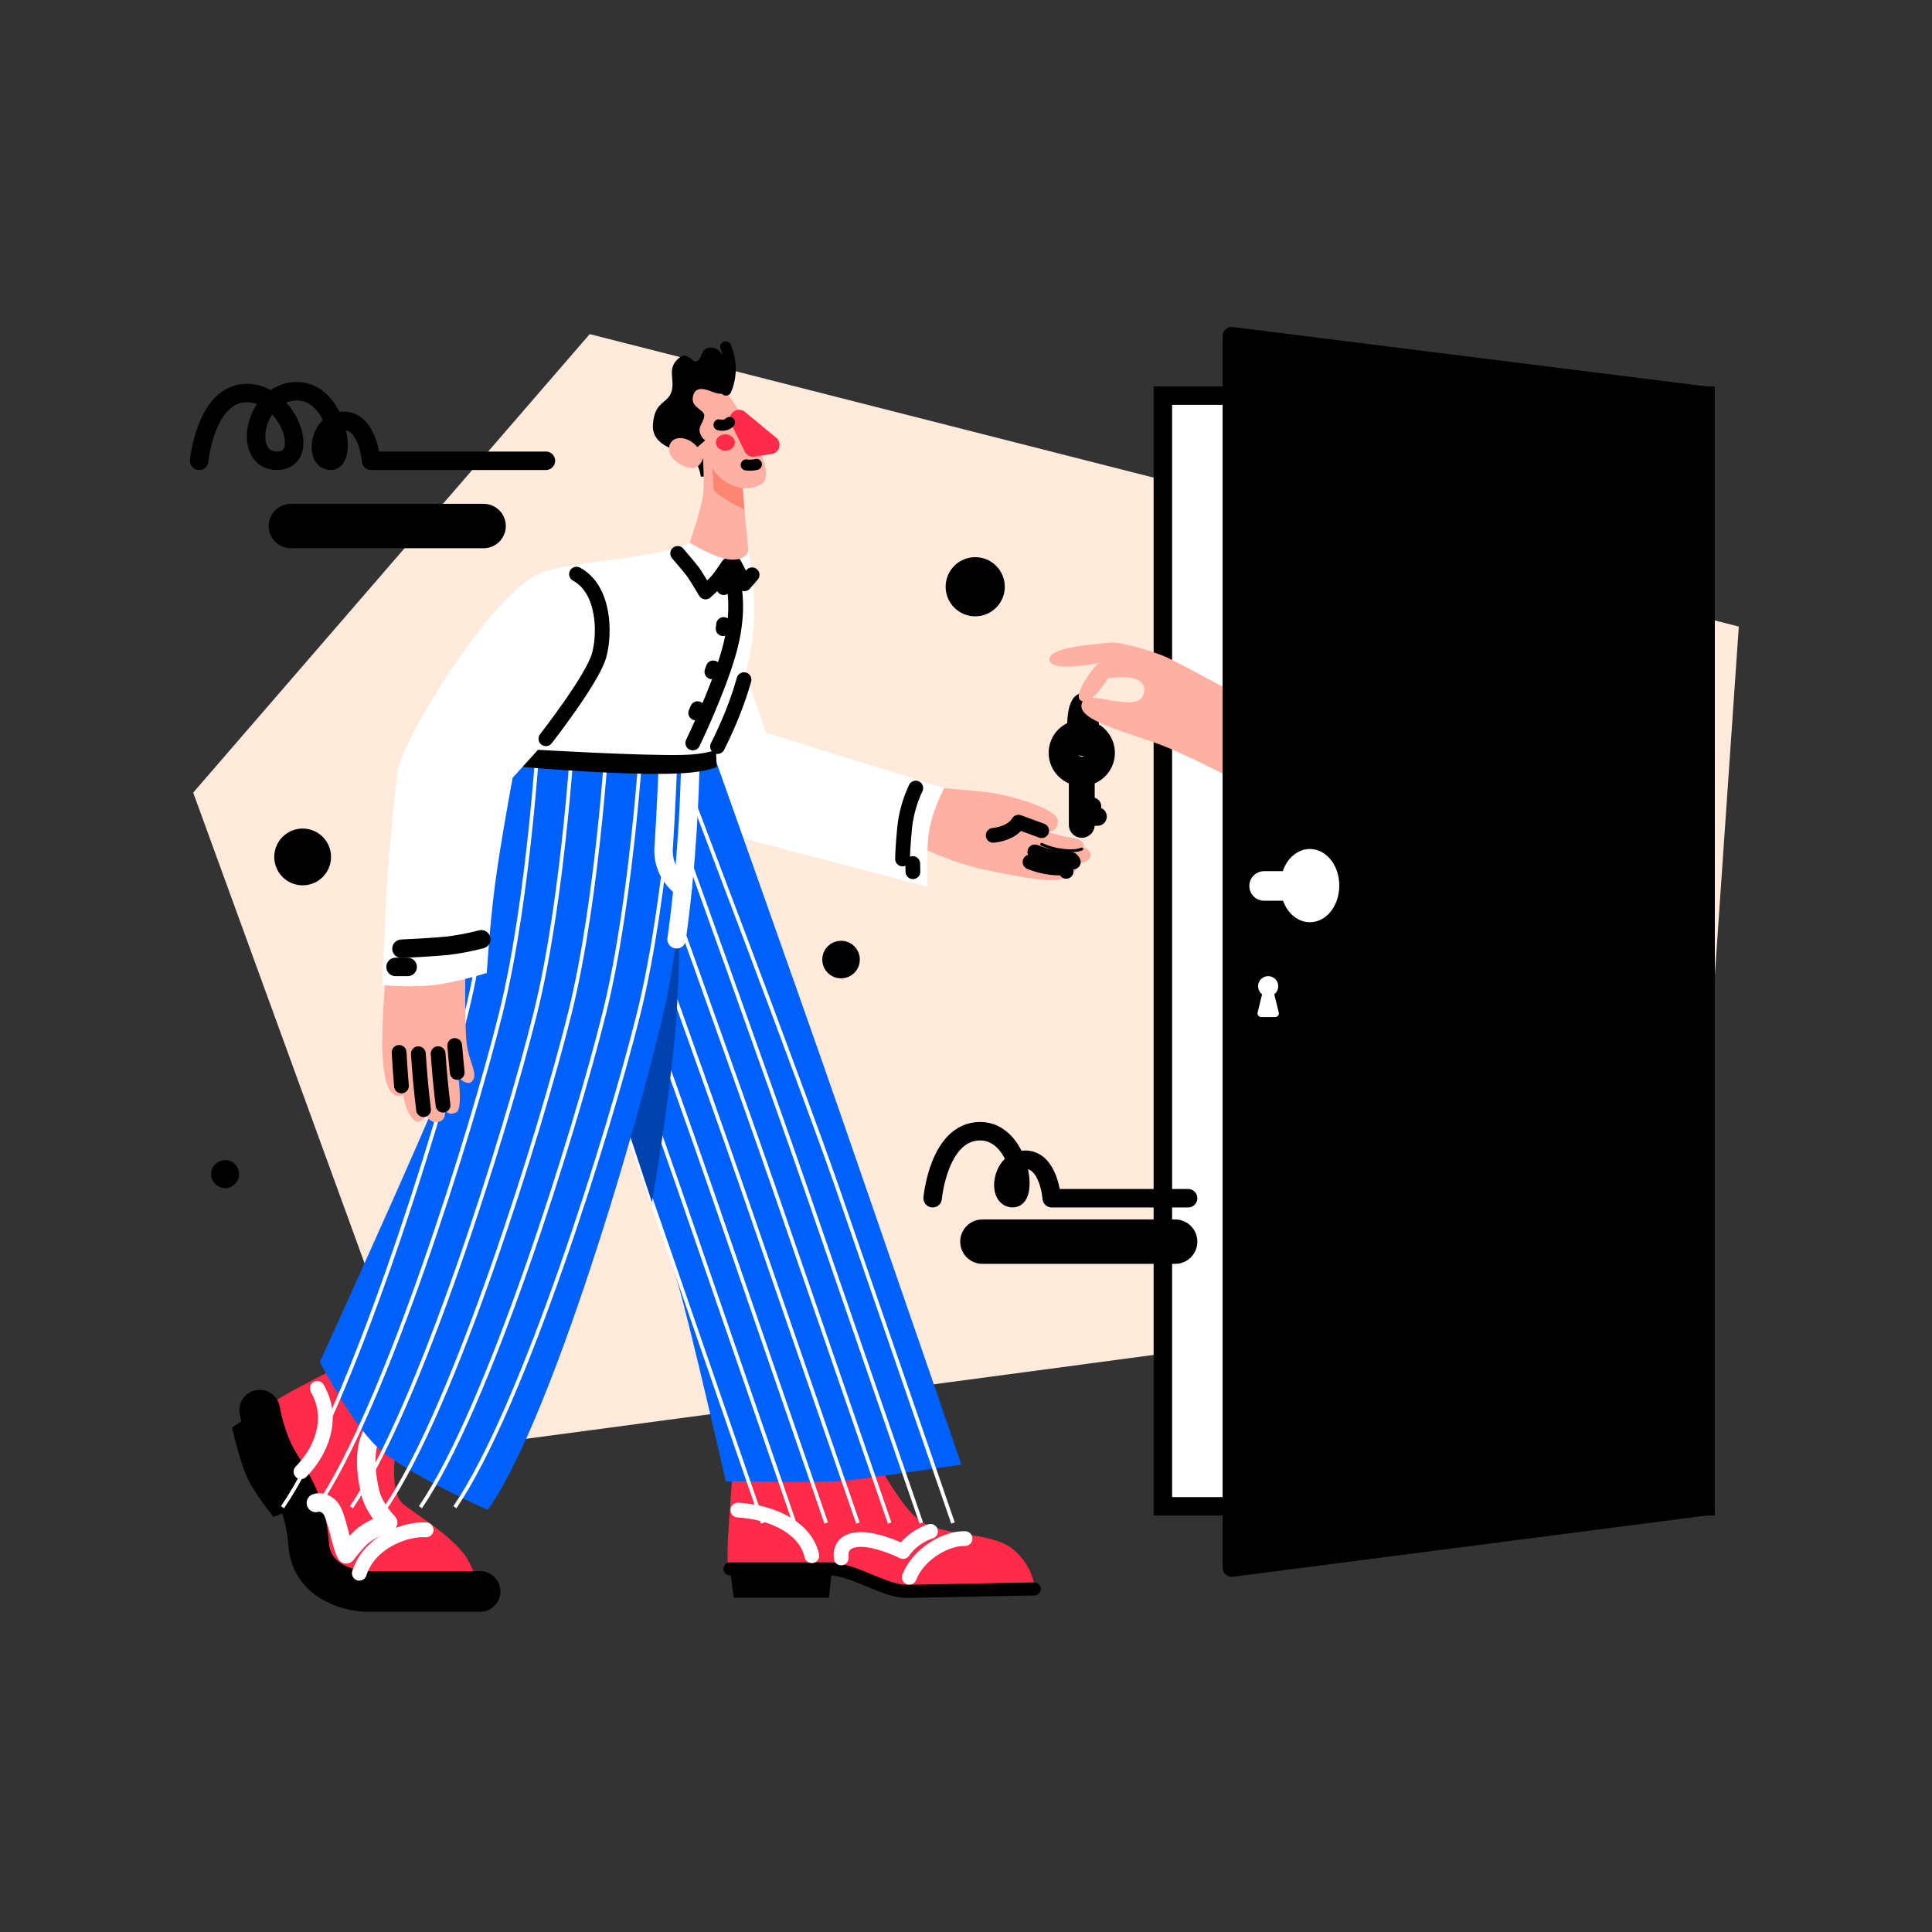 <svg width="523" height="523" viewBox="0 0 523 523" fill="none" xmlns="http://www.w3.org/2000/svg">
<rect x="0" y="0" width="523" height="523" fill="#333333" stroke="none"/>
<path d="M159.633 90.445L52.3 214.566L117.212 392.862L458.488 347.238L470.7 169.612L159.633 90.445Z" fill="#FFEADC"/>
<path d="M130.912 138.885H78.735C76.796 138.885 75.223 140.457 75.223 142.396C75.223 144.335 76.796 145.907 78.735 145.907H130.912C132.852 145.907 134.424 144.335 134.424 142.396C134.424 140.457 132.852 138.885 130.912 138.885Z" fill="black" stroke="black" stroke-width="5" stroke-miterlimit="10"/>
<path d="M53.916 124.736C53.916 124.736 55.652 106.394 66.85 106.394C78.047 106.394 84.614 124.736 74.956 124.736C65.299 124.736 68.68 105.908 80.362 105.908C91.271 105.908 94.119 124.736 89.532 124.736C84.946 124.736 86.347 113.923 93.008 113.923C99.668 113.923 100.445 124.736 100.445 124.736H147.776" stroke="black" stroke-width="5" stroke-linecap="round" stroke-linejoin="round"/>
<path d="M198.259 399.148C198.259 399.148 197.257 412.786 197.046 416.857C196.917 419.383 196.917 421.914 197.046 424.441H226.179L245.175 430.296L280.095 429.652C280.095 429.652 279.596 423.512 273.819 419.085C268.043 414.658 254.539 415.871 248.755 411.444C242.97 407.017 235.612 392.292 235.612 392.292L198.259 399.148Z" fill="#FF2B4A"/>
<path d="M245.318 432.555C242.107 432.555 238.504 431.067 234.688 429.49C231.106 428.013 227.403 426.483 224.466 426.483H197.616C197.146 426.483 196.696 426.296 196.364 425.964C196.032 425.632 195.845 425.182 195.845 424.713C195.845 424.243 196.032 423.793 196.364 423.461C196.696 423.129 197.146 422.942 197.616 422.942H224.466C228.106 422.942 232.139 424.605 236.04 426.216C239.367 427.589 242.811 429.012 245.318 429.012C246.953 429.012 254.701 428.852 262.193 428.698C270.059 428.536 278.194 428.368 280.025 428.368C280.483 428.386 280.916 428.58 281.234 428.911C281.552 429.241 281.73 429.682 281.73 430.14C281.73 430.598 281.552 431.039 281.234 431.369C280.916 431.7 280.483 431.894 280.025 431.912C278.231 431.912 270.114 432.079 262.266 432.241C254.419 432.403 246.989 432.555 245.318 432.555Z" fill="black"/>
<path d="M225.18 425.149L224.396 432.518H198.615L197.616 424.856L225.18 425.149Z" fill="black"/>
<path d="M219.754 421.143C218.306 414.297 210.288 409.425 199.75 408.782" stroke="white" stroke-width="4" stroke-linecap="round" stroke-linejoin="round"/>
<path d="M261.239 416.502C256.239 416.321 248.634 420.57 246.134 426.962" stroke="white" stroke-width="4" stroke-linecap="round" stroke-linejoin="round"/>
<path d="M251.887 414.538C251.887 414.538 247.353 415.822 244.461 420C244.461 420 239.32 417.43 234.822 416.862C230.324 416.295 227.288 417.715 227.714 421.734" stroke="white" stroke-width="4" stroke-linecap="round" stroke-linejoin="round"/>
<path d="M255.24 213.334C255.24 213.334 265.352 214.171 268.859 214.673C272.365 215.175 286.489 218.75 286.379 222.257C286.269 225.763 283.33 225.104 283.33 225.104C283.33 225.104 286.248 226.033 288.183 226.443C290.223 226.877 293.544 226.836 293.442 229.375C293.442 229.375 295.55 230.073 295.194 231.859C294.839 233.645 291.272 233.867 291.272 233.867C291.272 233.867 292.289 236.352 288.808 236.294C288.808 236.294 289.773 238.723 282.88 238.216C279.201 237.955 268.432 236.043 262.483 234.424C256.534 232.806 248.425 229.074 248.425 229.074L251.728 215.513L255.24 213.334Z" fill="#FEB0A3"/>
<path d="M288.623 235.873C288.558 235.687 288.45 235.519 288.308 235.382C288.165 235.246 287.993 235.145 287.804 235.088C287.439 234.989 287.06 234.947 286.682 234.966C283.988 234.93 281.325 234.378 278.837 233.342" stroke="black" stroke-width="4" stroke-linecap="round" stroke-linejoin="round"/>
<path d="M290.558 233.344C290.493 233.158 290.386 232.99 290.243 232.853C290.101 232.717 289.928 232.616 289.739 232.56C289.374 232.461 288.996 232.42 288.618 232.44C285.94 232.408 282.642 231.655 280.137 230.609" stroke="black" stroke-width="4" stroke-linecap="round" stroke-linejoin="round"/>
<path d="M292.645 229.474C291.922 229.75 291.156 229.894 290.383 229.898C289.435 229.931 288.487 229.881 287.548 229.749C285.686 229.53 283.872 229.014 282.174 228.219C281.724 227.994 281.327 228.669 281.779 228.896C284.629 230.2 287.749 230.802 290.88 230.651C291.622 230.601 292.351 230.432 293.04 230.151C293.502 229.953 293.102 229.275 292.645 229.474Z" fill="black"/>
<path d="M281.978 224.869L275.702 222.563C275.702 222.563 275.093 223.828 273.197 224.869C271.301 225.91 268.861 226.135 268.861 226.135" stroke="black" stroke-width="4" stroke-linecap="round" stroke-linejoin="round"/>
<path d="M263.995 164.342C267.036 164.342 269.502 161.877 269.502 158.835C269.502 155.794 267.036 153.328 263.995 153.328C260.953 153.328 258.488 155.794 258.488 158.835C258.488 161.877 260.953 164.342 263.995 164.342Z" fill="black" stroke="black" stroke-width="5" stroke-miterlimit="10"/>
<path d="M81.928 237.162C84.792 237.162 87.114 234.841 87.114 231.977C87.114 229.113 84.792 226.791 81.928 226.791C79.064 226.791 76.742 229.113 76.742 231.977C76.742 234.841 79.064 237.162 81.928 237.162Z" fill="black" stroke="black" stroke-width="5" stroke-miterlimit="10"/>
<path d="M60.93 319.132C61.646 319.132 62.227 318.551 62.227 317.835C62.227 317.119 61.646 316.538 60.93 316.538C60.213 316.538 59.633 317.119 59.633 317.835C59.633 318.551 60.213 319.132 60.93 319.132Z" fill="black" stroke="black" stroke-width="5" stroke-miterlimit="10"/>
<path d="M227.675 262.355C229.108 262.355 230.269 261.194 230.269 259.761C230.269 258.328 229.108 257.167 227.675 257.167C226.242 257.167 225.081 258.328 225.081 259.761C225.081 261.194 226.242 262.355 227.675 262.355Z" fill="black" stroke="black" stroke-width="5" stroke-miterlimit="10"/>
<path d="M90.058 370.807C90.058 370.807 81.008 375.415 77.634 377.345C74.261 379.274 71.207 381.468 71.207 381.468L76.081 396.465L83.097 409.104L84.927 421.637L92.814 429.545L104.529 430.528L129.04 430.005C129.04 430.005 129.793 427.785 126.597 422.16C123.067 415.947 110.868 408.866 108.923 406.949C105.228 403.306 107.207 392.166 107.207 392.166L90.058 370.807Z" fill="#FF2B4A"/>
<path d="M70.296 381.722C70.296 381.722 71.58 389.766 75.438 396.084C79.295 402.401 82.71 407.205 83.567 418.133C84.425 429.061 96.326 430.813 99.218 430.813H129.965" stroke="black" stroke-width="11" stroke-linecap="round" stroke-linejoin="round"/>
<path d="M69.117 382.258L62.797 386.442C62.797 386.442 64.567 394.133 66.439 398.866C68.367 403.74 74.044 410.649 74.044 410.649L80.686 407.971" fill="black"/>
<path d="M85.884 375.836C87.297 378.239 88.049 380.972 88.065 383.759C88.065 388.919 85.636 394.138 81.473 398.403" stroke="white" stroke-width="4" stroke-linecap="round" stroke-linejoin="round"/>
<path d="M115.356 414.143C109.979 413.745 99.985 417.317 97.27 425.887" stroke="white" stroke-width="4" stroke-linecap="round" stroke-linejoin="round"/>
<path d="M85.51 406.86C85.51 406.86 87.54 406.11 89.381 408.181C91.222 410.252 92.273 418.379 93.737 420.748C93.737 420.748 96.698 416.826 98.51 415.5C101.221 413.502 105.079 412.179 105.079 412.179C105.079 412.179 101.248 408.358 100.233 404.072C99.218 399.786 98.319 393.503 100.345 388.861" stroke="white" stroke-width="5" stroke-linecap="round" stroke-linejoin="round"/>
<path d="M461.702 107.095H314.791V407.77H461.702V107.095Z" fill="white" stroke="black" stroke-width="5" stroke-miterlimit="10"/>
<path d="M200.074 177.344L207.37 198.337L255.603 213.334C255.603 213.334 251.961 219.976 251.32 226.409C250.679 232.842 251.106 240.07 251.106 240.07L194.237 225.117L188.981 193.411L200.074 177.344Z" fill="white"/>
<path d="M252.47 324.365C252.47 324.365 254.092 306.219 265.352 306.219C275.864 306.219 278.61 324.365 274.191 324.365C269.771 324.365 271.121 313.944 277.54 313.944C283.96 313.944 284.706 324.365 284.706 324.365H321.627" stroke="black" stroke-width="5" stroke-linecap="round" stroke-linejoin="round"/>
<path d="M292.841 207.767C295.032 207.767 296.808 205.991 296.808 203.8C296.808 201.609 295.032 199.833 292.841 199.833C290.65 199.833 288.874 201.609 288.874 203.8C288.874 205.991 290.65 207.767 292.841 207.767Z" stroke="black" stroke-width="10" stroke-linecap="round" stroke-linejoin="round"/>
<path d="M292.841 223.295V208.449" stroke="black" stroke-width="7" stroke-linecap="round" stroke-linejoin="round"/>
<path d="M292.841 221.046H297.116" stroke="black" stroke-width="5" stroke-linecap="round" stroke-linejoin="round"/>
<path d="M292.841 218.342H295.618" stroke="black" stroke-width="5" stroke-linecap="round" stroke-linejoin="round"/>
<path d="M293.191 202.166C294.179 202.166 294.98 199.468 294.98 196.141C294.98 192.813 294.179 190.116 293.191 190.116C292.203 190.116 291.403 192.813 291.403 196.141C291.403 199.468 292.203 202.166 293.191 202.166Z" stroke="black" stroke-width="5" stroke-linecap="round" stroke-linejoin="round"/>
<path d="M347.601 195.079C347.601 195.079 317.916 178.487 314.791 177.514C311.666 176.541 300.932 177.062 299.072 177.935C297.213 178.808 290.299 187.713 292.433 189.535C295.048 191.768 299.899 183.641 299.899 183.641C299.899 183.641 310.408 181.766 309.726 187.163C308.797 194.485 293.484 185.239 292.749 190.845C292.161 195.325 306.151 198.429 315.1 201.975C324.048 205.521 344.225 216.232 344.225 216.232L347.601 195.079Z" fill="#FEB0A3"/>
<path d="M314.791 177.514C311.277 176.016 303.024 173.704 300.649 173.945C294.232 174.596 283.605 175.427 284.109 178.652C284.695 182.407 298.989 179.141 298.989 179.141L313.295 178.963L314.791 177.514Z" fill="#FEB0A3"/>
<path d="M461.702 407.77L333.465 424.354V91.007L461.702 107.095V407.77Z" fill="black" stroke="black" stroke-width="5" stroke-linecap="round" stroke-linejoin="round"/>
<path d="M192.694 202.838C192.694 202.838 216.752 270.524 227.675 302.017C238.598 333.509 260.284 396.499 260.284 396.499C260.284 396.499 241.142 399.274 231.182 400.558C221.221 401.842 204.022 400.736 196.481 401.057C196.481 401.057 187.017 359.458 183.448 347.238C179.878 335.018 157.06 266.992 157.06 266.992L169.714 202.979L192.694 202.838Z" fill="#0061FA"/>
<path d="M140.253 223.386C140.253 223.386 165.744 294.237 175.215 321.629C184.687 349.022 206.496 412.281 206.496 412.281" stroke="white" stroke-miterlimit="10"/>
<path d="M148.833 223.386C148.833 223.386 174.324 294.237 183.795 321.629C193.267 349.022 215.076 412.281 215.076 412.281" stroke="white" stroke-miterlimit="10"/>
<path d="M157.423 223.386C157.423 223.386 182.914 294.237 192.388 321.629C201.862 349.022 223.656 412.281 223.656 412.281" stroke="white" stroke-miterlimit="10"/>
<path d="M165.995 223.386C165.995 223.386 191.484 294.237 200.958 321.629C210.432 349.022 232.238 412.281 232.238 412.281" stroke="white" stroke-miterlimit="10"/>
<path d="M174.575 223.386C174.575 223.386 200.066 294.237 209.537 321.629C219.009 349.022 240.818 412.281 240.818 412.281" stroke="white" stroke-miterlimit="10"/>
<path d="M183.155 223.386C183.155 223.386 208.646 294.237 218.117 321.629C227.589 349.022 249.398 412.281 249.398 412.281" stroke="white" stroke-miterlimit="10"/>
<path d="M183.929 206.941C183.929 206.941 217.226 294.237 226.7 321.629C236.174 349.021 257.98 412.281 257.98 412.281" stroke="white" stroke-miterlimit="10"/>
<g style="mix-blend-mode:multiply">
<path d="M182.341 216.334L168.087 211.148L157.06 266.992C157.06 266.992 168.539 301.211 176.486 325.468C180.032 304.888 182.284 286.416 182.982 276.957C185.438 243.755 182.341 216.334 182.341 216.334Z" fill="#0043AE"/>
</g>
<path d="M186.91 202.979C186.91 202.979 186.972 235.143 181.099 266.997C176.628 291.246 150.206 383.652 131.995 408.73C131.995 408.73 109.715 398.874 102.218 391.805C94.721 384.737 86.577 368.668 86.577 368.668C86.577 368.668 114.856 306.74 120.212 292.6C125.567 278.461 121.074 219.976 121.074 219.976L145.64 202.979H186.91Z" fill="#0061FA"/>
<path d="M174.068 194.483C174.068 194.483 171.57 242.133 163.571 274.314C155.572 306.494 132.293 380.919 113.81 408.013" stroke="white" stroke-miterlimit="10"/>
<path d="M183.401 194.483C183.401 194.483 180.903 242.133 172.904 274.314C164.905 306.494 141.626 380.914 123.143 408.008" stroke="white" stroke-miterlimit="10"/>
<path d="M164.745 194.483C164.745 194.483 162.248 242.133 154.249 274.319C146.249 306.504 122.957 380.919 104.477 408.013" stroke="white" stroke-miterlimit="10"/>
<path d="M155.402 194.483C155.402 194.483 152.904 242.133 144.902 274.319C136.901 306.504 113.624 380.919 95.144 408.013" stroke="white" stroke-miterlimit="10"/>
<path d="M146.066 194.483C146.066 194.483 143.564 242.133 135.57 274.314C127.576 306.494 104.292 380.914 85.809 408.008" stroke="white" stroke-miterlimit="10"/>
<path d="M136.733 194.483C136.733 194.483 134.236 242.133 126.237 274.319C118.237 306.504 94.959 380.919 76.476 408.013" stroke="white" stroke-miterlimit="10"/>
<path d="M318.117 332.61H265.94C264.001 332.61 262.428 334.181 262.428 336.12C262.428 338.059 264.001 339.631 265.94 339.631H318.117C320.057 339.631 321.629 338.059 321.629 336.12C321.629 334.181 320.057 332.61 318.117 332.61Z" fill="black" stroke="black" stroke-width="5" stroke-miterlimit="10"/>
<path d="M186.876 206.261C186.745 213.75 186.12 233.088 183.152 254.267" stroke="white" stroke-width="5" stroke-linecap="round" stroke-linejoin="round"/>
<path d="M104.216 266.037C104.216 266.037 103.217 279.319 103.502 284.889C103.787 290.459 104.621 298.241 109.192 296.395C109.192 296.395 109.43 299.826 111.501 302.61C113.572 305.395 115.392 301.86 115.392 301.86C115.392 301.86 116.271 304.213 118.713 303.69C120.999 303.191 120.426 300.477 120.426 300.477C120.426 300.477 121.388 302.265 123.564 301.083C125.277 300.155 124.087 291.669 124.087 291.669C124.087 291.669 126.441 294.109 127.764 292.739C129.62 290.812 126.979 287.705 126.336 282.493C125.75 277.744 125.975 262.475 125.975 262.475L104.216 266.037Z" fill="#FEB0A3"/>
<path d="M108.039 284.886C108.201 287.925 108.414 290.95 108.677 293.963" stroke="black" stroke-width="4" stroke-linecap="round" stroke-linejoin="round"/>
<path d="M113.25 285.249C113.575 290.333 114.043 295.377 114.655 300.382" stroke="black" stroke-width="4" stroke-linecap="round" stroke-linejoin="round"/>
<path d="M118.598 285.234C118.921 289.915 119.364 294.561 119.929 299.172" stroke="black" stroke-width="4" stroke-linecap="round" stroke-linejoin="round"/>
<path d="M123.093 283.019C123.287 285.459 123.513 287.892 123.773 290.317" stroke="black" stroke-width="4" stroke-linecap="round" stroke-linejoin="round"/>
<path d="M180.84 206.261C180.84 206.261 180.197 221.796 179.664 229.296C179.487 231.424 179.871 233.561 180.776 235.494C181.681 237.428 183.076 239.091 184.823 240.319" stroke="white" stroke-width="5" stroke-linecap="round" stroke-linejoin="round"/>
<path d="M194.033 207.605C194.033 207.605 192.252 208.596 186.805 209.153C173.835 210.479 141.438 207.605 141.438 207.605L134.416 195.267L176.191 194.483L193.67 200.589L194.033 207.605Z" fill="black"/>
<path d="M202.574 149.081C204.336 159.418 207.521 176.128 193.79 202.979C193.79 202.979 191.06 204.226 184.823 204.362C173.505 204.624 145.635 202.979 145.635 202.979L138.778 210.549C138.778 210.549 135.353 228.875 133.925 240.057C132.497 251.239 131.78 263.385 131.78 263.385C131.78 263.385 123.64 265.956 117.356 266.67C111.072 267.384 103.497 266.67 103.497 266.67C103.497 266.67 104.354 244.819 104.924 236.964C105.494 229.108 107.087 211.951 107.783 208.031C109.21 199.972 134.194 158.268 147.771 154.544C158.503 151.605 179.389 150.92 186.711 146.885L202.574 149.081Z" fill="white"/>
<path d="M156.061 155.42C163.487 159.418 163.906 170.987 162.203 177.344C160.501 183.701 147.776 199.98 147.776 199.98" stroke="black" stroke-width="4" stroke-linecap="round" stroke-linejoin="round"/>
<path d="M201.405 183.984C199.867 189.431 197.574 195.448 194.237 202.095" stroke="black" stroke-width="4" stroke-linecap="round" stroke-linejoin="round"/>
<path d="M197.171 152.991C197.171 152.991 195.448 155.606 194.446 156.848C193.445 158.09 190.984 160.247 190.984 160.247C190.984 160.247 188.411 155.854 187.412 154.562C186.413 153.27 183.448 149.813 183.448 149.813" stroke="black" stroke-width="4" stroke-linecap="round" stroke-linejoin="round"/>
<path d="M198.8 152.779L201.502 158.027L203.594 155.6" stroke="black" stroke-width="4" stroke-linecap="round" stroke-linejoin="round"/>
<path d="M198.478 156.142C198.837 159.999 200.309 165.99 197.252 176.701C194.195 187.412 187.545 201.122 187.545 201.122" stroke="black" stroke-width="4" stroke-linecap="round" stroke-linejoin="round"/>
<path d="M188.829 191.839C188.664 192.231 188.5 192.623 188.34 192.995" stroke="black" stroke-width="4" stroke-linecap="round" stroke-linejoin="round"/>
<path d="M193.079 180.804C192.961 181.157 192.838 181.507 192.715 181.863" stroke="black" stroke-width="4" stroke-linecap="round" stroke-linejoin="round"/>
<path d="M195.887 169.047C195.845 169.418 195.798 169.795 195.749 170.174" stroke="black" stroke-width="4" stroke-linecap="round" stroke-linejoin="round"/>
<path d="M195.819 158.027C195.856 158.364 195.892 158.712 195.926 159.073" stroke="black" stroke-width="4" stroke-linecap="round" stroke-linejoin="round"/>
<path d="M190.843 129.016H189.718C189.718 129.016 189.195 124.678 186.505 123.284C183.814 121.89 176.222 120.978 176.758 114.741C177.295 108.504 180.561 109.467 181.727 106.145C182.893 102.824 180.317 99.791 183.777 96.933C186.131 94.979 187.137 98.057 188.636 97.738C190.134 97.419 189.441 94.362 192.119 94.096C194.797 93.829 196.826 97.04 197.158 100.372C197.366 102.349 197.237 104.347 196.779 106.281L196.052 128.397L190.843 129.016Z" fill="black"/>
<path d="M201.02 132.175C201.342 136.801 202.574 149.081 202.574 149.081C202.574 149.081 202.14 151.652 197.956 151.49C193.772 151.327 186.711 146.885 186.711 146.885C186.711 146.885 190.032 137.337 190.354 133.48C190.675 129.623 190.299 124.001 190.299 124.001C190.299 124.001 189.577 127.107 186.844 126.678C184.112 126.25 180.338 123.653 181.222 120.625C182.106 117.597 186.471 118.109 188.774 121.054L190.89 119.223C190.89 119.223 189.603 118.269 189.389 116.744C189.174 115.22 190.513 114.226 190.649 112.56C190.785 110.894 187.14 110.445 187.543 107.592C187.945 104.739 190.192 104.977 192.843 106.064C195.495 107.152 196.781 106.279 196.781 106.279C200.584 111.637 210.437 127.863 206.42 130.81C202.404 133.757 195.121 131.775 192.281 126.626" fill="#FEB0A3"/>
<path d="M192.835 126.678C194.533 129.754 197.82 131.697 201.047 132.133L201.502 137.923C201.502 137.923 194.611 134.605 193.217 132.675L192.835 126.678Z" fill="#FD8571"/>
<path d="M196.36 122C197.78 122 198.931 121.009 198.931 119.785C198.931 118.562 197.78 117.57 196.36 117.57C194.941 117.57 193.79 118.562 193.79 119.785C193.79 121.009 194.941 122 196.36 122Z" fill="#FF2B4A"/>
<path d="M200.074 113.431L203.858 121.142L208.536 120.429L200.074 113.431Z" fill="#FF2B4A" stroke="#FF2B4A" stroke-width="5" stroke-linecap="round" stroke-linejoin="round"/>
<path d="M197.466 114.362C196.943 114.932 195.829 115.324 194.64 115.002" stroke="black" stroke-width="3" stroke-linecap="round" stroke-linejoin="round"/>
<path d="M204.755 125.714C203.857 125.945 202.921 125.995 202.004 125.86" stroke="black" stroke-width="3" stroke-linecap="round" stroke-linejoin="round"/>
<path d="M196.444 93.912C197.246 95.754 197.665 97.738 197.676 99.746C197.688 101.754 197.292 103.743 196.512 105.594" stroke="black" stroke-width="3" stroke-linecap="round" stroke-linejoin="round"/>
<path d="M247.902 213.334C246.325 216.668 245.311 220.239 244.903 223.904C244.33 229.689 244.33 232.534 244.33 232.534" stroke="black" stroke-width="4" stroke-linecap="round" stroke-linejoin="round"/>
<path d="M247.083 233.76L247.128 235.972" stroke="black" stroke-width="4" stroke-linecap="round" stroke-linejoin="round"/>
<path d="M130.282 254.267C127.209 255.081 124.083 255.673 120.925 256.04C117.147 256.435 108.677 256.824 108.677 256.824" stroke="black" stroke-width="5" stroke-linecap="round" stroke-linejoin="round"/>
<path d="M107.074 261.751H110.358" stroke="black" stroke-width="5" stroke-linecap="round" stroke-linejoin="round"/>
<path d="M354.586 247.154C357.603 247.154 360.049 243.834 360.049 239.738C360.049 235.642 357.603 232.322 354.586 232.322C351.569 232.322 349.124 235.642 349.124 239.738C349.124 243.834 351.569 247.154 354.586 247.154Z" fill="white" stroke="white" stroke-width="5" stroke-miterlimit="10"/>
<path d="M342.196 239.829H352.337" stroke="white" stroke-width="8" stroke-linecap="round" stroke-linejoin="round"/>
<path d="M343.303 268.712C344.26 268.712 345.036 267.936 345.036 266.978C345.036 266.021 344.26 265.245 343.303 265.245C342.345 265.245 341.569 266.021 341.569 266.978C341.569 267.936 342.345 268.712 343.303 268.712Z" fill="white" stroke="white" stroke-width="2" stroke-linecap="round" stroke-linejoin="round"/>
<path d="M341.412 274.319L343.303 266.639L345.193 274.319H341.412Z" fill="white" stroke="white" stroke-width="2" stroke-linecap="round" stroke-linejoin="round"/>
</svg>

